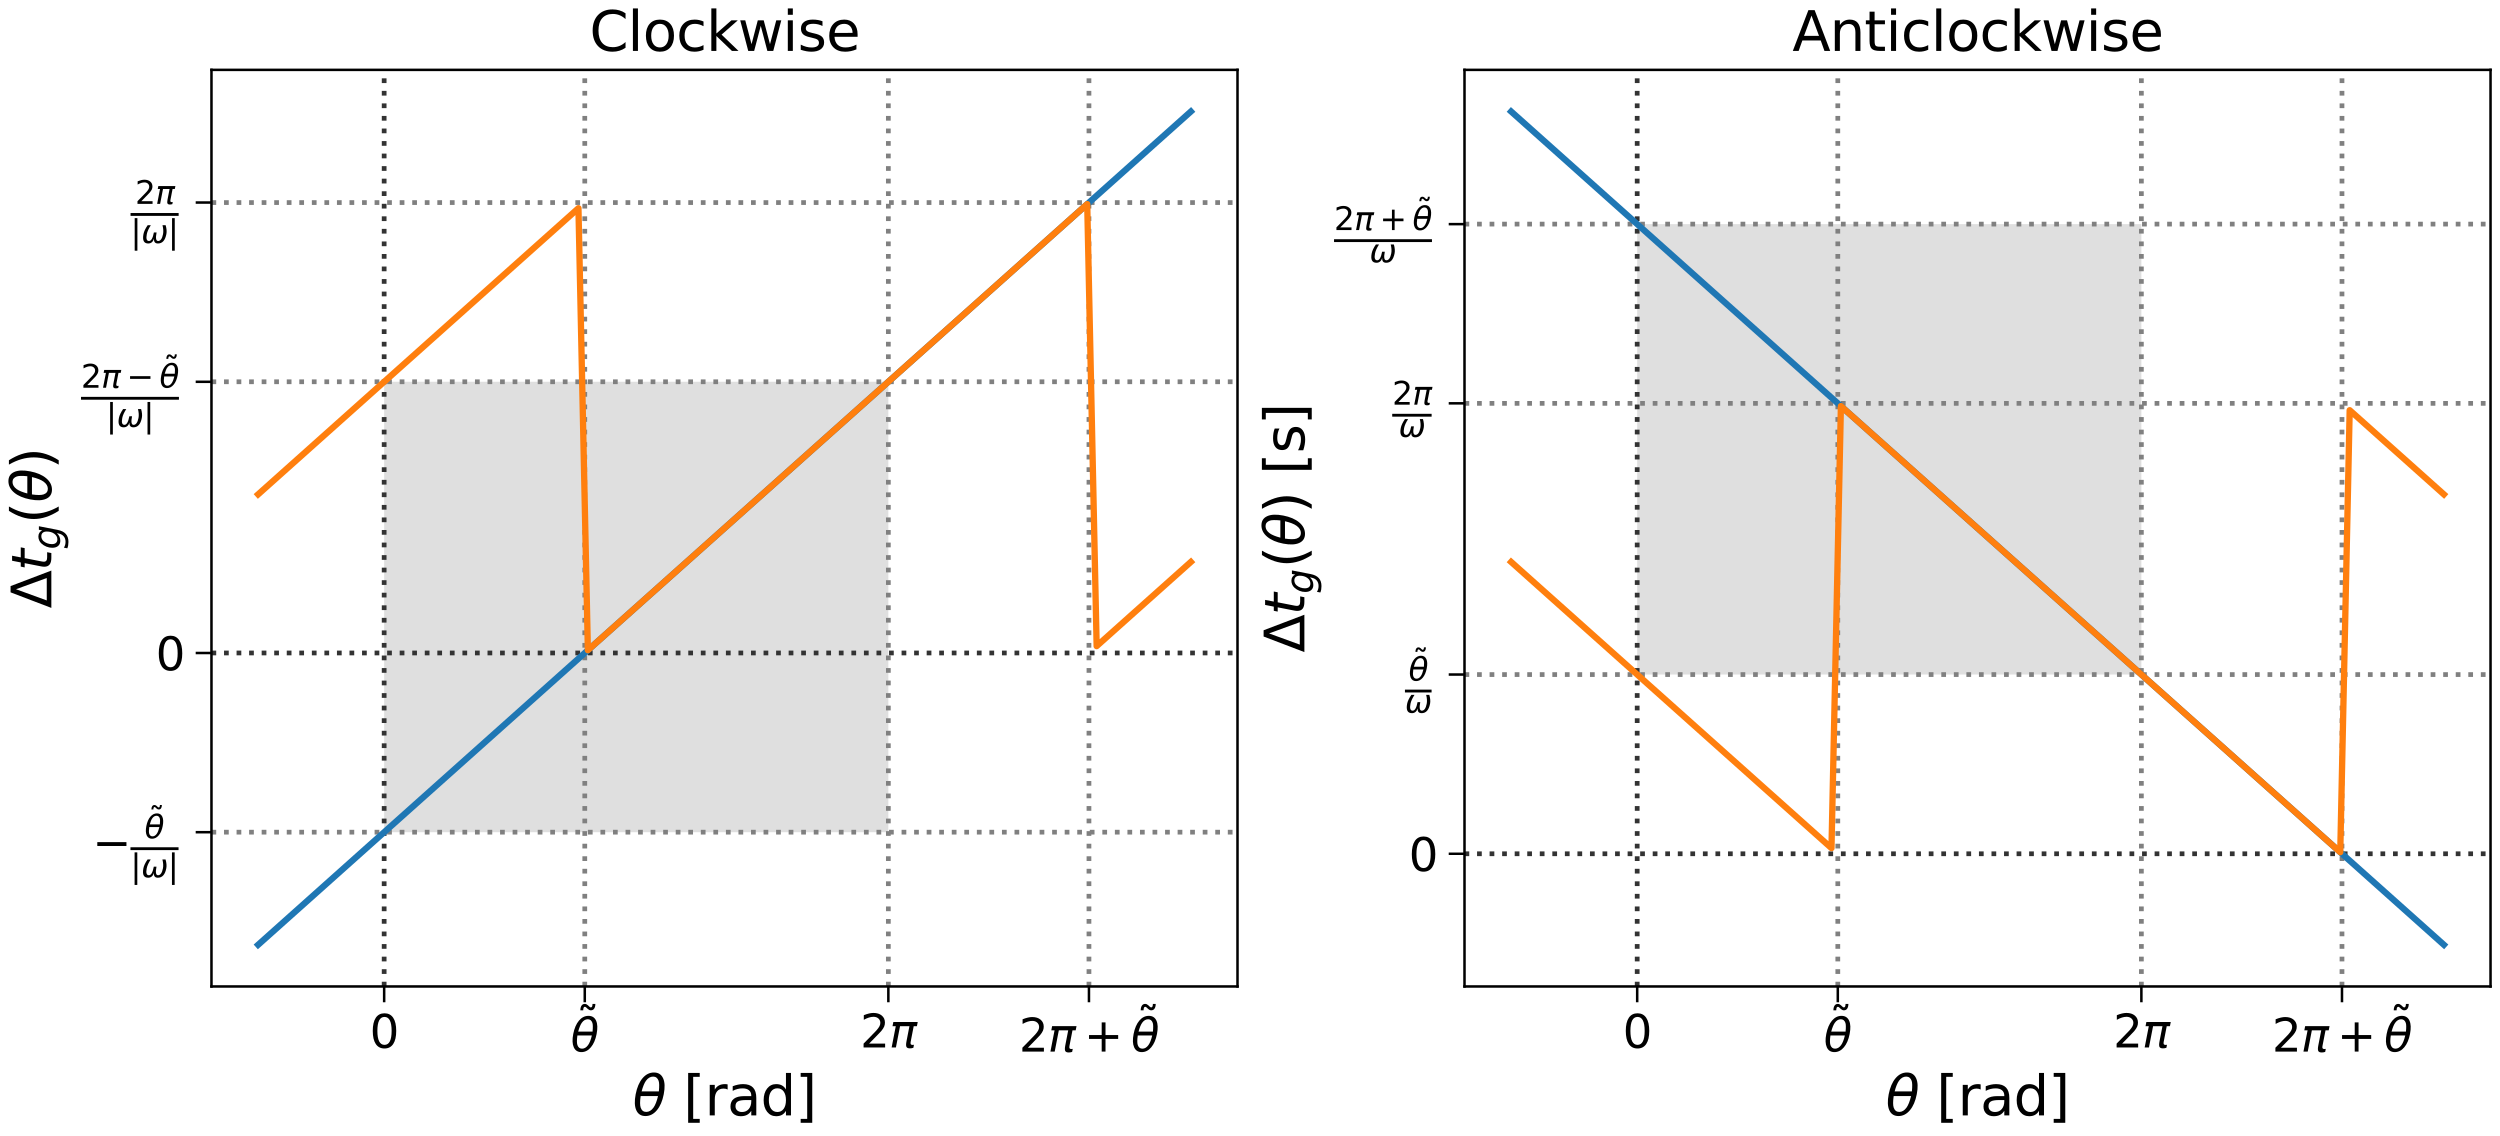 <?xml version="1.0" encoding="utf-8" standalone="no"?>
<!DOCTYPE svg PUBLIC "-//W3C//DTD SVG 1.1//EN"
  "http://www.w3.org/Graphics/SVG/1.1/DTD/svg11.dtd">
<svg xmlns:xlink="http://www.w3.org/1999/xlink" width="792pt" height="360pt" viewBox="0 0 792 360" xmlns="http://www.w3.org/2000/svg" version="1.1">
 <defs>
  <style type="text/css">*{stroke-linejoin: round; stroke-linecap: butt}</style>
 </defs>
 <g id="figure_1">
  <g id="patch_1">
   <path d="M 0 360 
L 792 360 
L 792 0 
L 0 0 
z
" style="fill: #ffffff"/>
  </g>
  <g id="axes_1">
   <g id="patch_2">
    <path d="M 66.995 312.512 
L 392.04 312.512 
L 392.04 22.13 
L 66.995 22.13 
z
" style="fill: #ffffff"/>
   </g>
   <g id="patch_3">
    <path d="M 121.701 263.639 
L 281.429 263.639 
L 281.429 120.946 
L 121.701 120.946 
z
" clip-path="url(#pe11871b17a)" style="fill: #808080; fill-opacity: 0.251"/>
   </g>
   <g id="matplotlib.axis_1">
    <g id="xtick_1">
     <g id="line2d_1">
      <defs>
       <path id="m101018d5be" d="M 0 0 
L 0 5 
" style="stroke: #000000; stroke-width: 0.8"/>
      </defs>
      <g>
       <use xlink:href="#m101018d5be" x="121.701" y="312.512" style="stroke: #000000; stroke-width: 0.8"/>
      </g>
     </g>
     <g id="text_1">
      <!-- 0 -->
      <g transform="translate(117.12 331.954) scale(0.144 -0.144)">
       <defs>
        <path id="DejaVuSans-30" d="M 2034 4250 
Q 1547 4250 1301 3770 
Q 1056 3291 1056 2328 
Q 1056 1369 1301 889 
Q 1547 409 2034 409 
Q 2525 409 2770 889 
Q 3016 1369 3016 2328 
Q 3016 3291 2770 3770 
Q 2525 4250 2034 4250 
z
M 2034 4750 
Q 2819 4750 3233 4129 
Q 3647 3509 3647 2328 
Q 3647 1150 3233 529 
Q 2819 -91 2034 -91 
Q 1250 -91 836 529 
Q 422 1150 422 2328 
Q 422 3509 836 4129 
Q 1250 4750 2034 4750 
z
" transform="scale(0.016)"/>
       </defs>
       <use xlink:href="#DejaVuSans-30"/>
      </g>
     </g>
    </g>
    <g id="xtick_2">
     <g id="line2d_2">
      <g>
       <use xlink:href="#m101018d5be" x="185.255" y="312.512" style="stroke: #000000; stroke-width: 0.8"/>
      </g>
     </g>
     <g id="text_2">
      <!-- $\tilde{\theta}$ -->
      <g transform="translate(180.791 333.281) scale(0.144 -0.144)">
       <defs>
        <path id="DejaVuSans-303" d="M -1621 4281 
L -1799 4453 
Q -1867 4516 -1919 4545 
Q -1971 4575 -2011 4575 
Q -2130 4575 -2186 4461 
Q -2242 4347 -2249 4091 
L -2639 4091 
Q -2633 4513 -2473 4742 
Q -2314 4972 -2030 4972 
Q -1911 4972 -1811 4928 
Q -1711 4884 -1596 4781 
L -1417 4609 
Q -1349 4547 -1297 4517 
Q -1246 4488 -1205 4488 
Q -1086 4488 -1030 4602 
Q -974 4716 -967 4972 
L -577 4972 
Q -583 4550 -742 4320 
Q -902 4091 -1186 4091 
Q -1305 4091 -1405 4134 
Q -1505 4178 -1621 4281 
z
" transform="scale(0.016)"/>
        <path id="DejaVuSans-Oblique-3b8" d="M 2913 2219 
L 925 2219 
Q 791 1284 928 888 
Q 1100 400 1566 400 
Q 2034 400 2391 891 
Q 2703 1322 2913 2219 
z
M 3009 2750 
Q 3094 3638 2984 3950 
Q 2813 4444 2353 4444 
Q 1875 4444 1525 3956 
Q 1250 3563 1034 2750 
L 3009 2750 
z
M 2444 4913 
Q 3194 4913 3494 4250 
Q 3794 3591 3566 2422 
Q 3341 1256 2781 594 
Q 2225 -72 1475 -72 
Q 722 -72 425 594 
Q 128 1256 353 2422 
Q 581 3591 1134 4250 
Q 1691 4913 2444 4913 
z
" transform="scale(0.016)"/>
       </defs>
       <use xlink:href="#DejaVuSans-303" transform="translate(63.53 26.312)"/>
       <use xlink:href="#DejaVuSans-Oblique-3b8" transform="translate(0 0.969)"/>
      </g>
     </g>
    </g>
    <g id="xtick_3">
     <g id="line2d_3">
      <g>
       <use xlink:href="#m101018d5be" x="281.429" y="312.512" style="stroke: #000000; stroke-width: 0.8"/>
      </g>
     </g>
     <g id="text_3">
      <!-- $2\pi$ -->
      <g transform="translate(272.501 331.954) scale(0.144 -0.144)">
       <defs>
        <path id="DejaVuSans-32" d="M 1228 531 
L 3431 531 
L 3431 0 
L 469 0 
L 469 531 
Q 828 903 1448 1529 
Q 2069 2156 2228 2338 
Q 2531 2678 2651 2914 
Q 2772 3150 2772 3378 
Q 2772 3750 2511 3984 
Q 2250 4219 1831 4219 
Q 1534 4219 1204 4116 
Q 875 4013 500 3803 
L 500 4441 
Q 881 4594 1212 4672 
Q 1544 4750 1819 4750 
Q 2544 4750 2975 4387 
Q 3406 4025 3406 3419 
Q 3406 3131 3298 2873 
Q 3191 2616 2906 2266 
Q 2828 2175 2409 1742 
Q 1991 1309 1228 531 
z
" transform="scale(0.016)"/>
        <path id="DejaVuSans-Oblique-3c0" d="M 584 3500 
L 3938 3500 
L 3825 2925 
L 3384 2925 
L 2966 775 
Q 2922 550 2981 450 
Q 3038 353 3209 353 
Q 3256 353 3325 363 
Q 3397 369 3419 372 
L 3338 -44 
Q 3222 -84 3103 -103 
Q 2981 -122 2866 -122 
Q 2491 -122 2388 81 
Q 2284 288 2391 838 
L 2797 2925 
L 1506 2925 
L 938 0 
L 350 0 
L 919 2925 
L 472 2925 
L 584 3500 
z
" transform="scale(0.016)"/>
       </defs>
       <use xlink:href="#DejaVuSans-32" transform="translate(0 0.781)"/>
       <use xlink:href="#DejaVuSans-Oblique-3c0" transform="translate(63.623 0.781)"/>
      </g>
     </g>
    </g>
    <g id="xtick_4">
     <g id="line2d_4">
      <g>
       <use xlink:href="#m101018d5be" x="344.982" y="312.512" style="stroke: #000000; stroke-width: 0.8"/>
      </g>
     </g>
     <g id="text_4">
      <!-- $2\pi + \tilde{\theta}$ -->
      <g transform="translate(322.806 333.281) scale(0.144 -0.144)">
       <defs>
        <path id="DejaVuSans-2b" d="M 2944 4013 
L 2944 2272 
L 4684 2272 
L 4684 1741 
L 2944 1741 
L 2944 0 
L 2419 0 
L 2419 1741 
L 678 1741 
L 678 2272 
L 2419 2272 
L 2419 4013 
L 2944 4013 
z
" transform="scale(0.016)"/>
       </defs>
       <use xlink:href="#DejaVuSans-32" transform="translate(0 0.969)"/>
       <use xlink:href="#DejaVuSans-Oblique-3c0" transform="translate(63.623 0.969)"/>
       <use xlink:href="#DejaVuSans-2b" transform="translate(143.311 0.969)"/>
       <use xlink:href="#DejaVuSans-303" transform="translate(310.112 26.312)"/>
       <use xlink:href="#DejaVuSans-Oblique-3b8" transform="translate(246.582 0.969)"/>
      </g>
     </g>
    </g>
    <g id="text_5">
     <!-- $\theta$ [rad] -->
     <g transform="translate(200.401 353.406) scale(0.173 -0.173)">
      <defs>
       <path id="DejaVuSans-20" transform="scale(0.016)"/>
       <path id="DejaVuSans-5b" d="M 550 4863 
L 1875 4863 
L 1875 4416 
L 1125 4416 
L 1125 -397 
L 1875 -397 
L 1875 -844 
L 550 -844 
L 550 4863 
z
" transform="scale(0.016)"/>
       <path id="DejaVuSans-72" d="M 2631 2963 
Q 2534 3019 2420 3045 
Q 2306 3072 2169 3072 
Q 1681 3072 1420 2755 
Q 1159 2438 1159 1844 
L 1159 0 
L 581 0 
L 581 3500 
L 1159 3500 
L 1159 2956 
Q 1341 3275 1631 3429 
Q 1922 3584 2338 3584 
Q 2397 3584 2469 3576 
Q 2541 3569 2628 3553 
L 2631 2963 
z
" transform="scale(0.016)"/>
       <path id="DejaVuSans-61" d="M 2194 1759 
Q 1497 1759 1228 1600 
Q 959 1441 959 1056 
Q 959 750 1161 570 
Q 1363 391 1709 391 
Q 2188 391 2477 730 
Q 2766 1069 2766 1631 
L 2766 1759 
L 2194 1759 
z
M 3341 1997 
L 3341 0 
L 2766 0 
L 2766 531 
Q 2569 213 2275 61 
Q 1981 -91 1556 -91 
Q 1019 -91 701 211 
Q 384 513 384 1019 
Q 384 1609 779 1909 
Q 1175 2209 1959 2209 
L 2766 2209 
L 2766 2266 
Q 2766 2663 2505 2880 
Q 2244 3097 1772 3097 
Q 1472 3097 1187 3025 
Q 903 2953 641 2809 
L 641 3341 
Q 956 3463 1253 3523 
Q 1550 3584 1831 3584 
Q 2591 3584 2966 3190 
Q 3341 2797 3341 1997 
z
" transform="scale(0.016)"/>
       <path id="DejaVuSans-64" d="M 2906 2969 
L 2906 4863 
L 3481 4863 
L 3481 0 
L 2906 0 
L 2906 525 
Q 2725 213 2448 61 
Q 2172 -91 1784 -91 
Q 1150 -91 751 415 
Q 353 922 353 1747 
Q 353 2572 751 3078 
Q 1150 3584 1784 3584 
Q 2172 3584 2448 3432 
Q 2725 3281 2906 2969 
z
M 947 1747 
Q 947 1113 1208 752 
Q 1469 391 1925 391 
Q 2381 391 2643 752 
Q 2906 1113 2906 1747 
Q 2906 2381 2643 2742 
Q 2381 3103 1925 3103 
Q 1469 3103 1208 2742 
Q 947 2381 947 1747 
z
" transform="scale(0.016)"/>
       <path id="DejaVuSans-5d" d="M 1947 4863 
L 1947 -844 
L 622 -844 
L 622 -397 
L 1369 -397 
L 1369 4416 
L 622 4416 
L 622 4863 
L 1947 4863 
z
" transform="scale(0.016)"/>
      </defs>
      <use xlink:href="#DejaVuSans-Oblique-3b8" transform="translate(0 0.234)"/>
      <use xlink:href="#DejaVuSans-20" transform="translate(61.182 0.234)"/>
      <use xlink:href="#DejaVuSans-5b" transform="translate(92.969 0.234)"/>
      <use xlink:href="#DejaVuSans-72" transform="translate(131.982 0.234)"/>
      <use xlink:href="#DejaVuSans-61" transform="translate(173.096 0.234)"/>
      <use xlink:href="#DejaVuSans-64" transform="translate(234.375 0.234)"/>
      <use xlink:href="#DejaVuSans-5d" transform="translate(297.852 0.234)"/>
     </g>
    </g>
   </g>
   <g id="matplotlib.axis_2">
    <g id="ytick_1">
     <g id="line2d_5">
      <defs>
       <path id="m89adcd9d04" d="M 0 0 
L -5 0 
" style="stroke: #000000; stroke-width: 0.8"/>
      </defs>
      <g>
       <use xlink:href="#m89adcd9d04" x="66.995" y="263.639" style="stroke: #000000; stroke-width: 0.8"/>
      </g>
     </g>
     <g id="text_6">
      <!-- $-\frac{\tilde{\theta}}{|\omega|}$ -->
      <g transform="translate(29.263 272.063) scale(0.144 -0.144)">
       <defs>
        <path id="DejaVuSans-2212" d="M 678 2272 
L 4684 2272 
L 4684 1741 
L 678 1741 
L 678 2272 
z
" transform="scale(0.016)"/>
        <path id="DejaVuSans-7c" d="M 1344 4891 
L 1344 -1509 
L 813 -1509 
L 813 4891 
L 1344 4891 
z
" transform="scale(0.016)"/>
        <path id="DejaVuSans-Oblique-3c9" d="M 1369 -91 
Q 72 -91 434 1766 
Q 575 2500 1256 3500 
L 1875 3500 
Q 1231 2500 1088 1750 
Q 819 397 1519 397 
Q 2166 397 2478 2078 
L 3009 2078 
Q 2669 388 3316 397 
Q 4013 403 4275 1750 
Q 4419 2500 4169 3500 
L 4788 3500 
Q 5075 2500 4934 1766 
Q 4578 -94 3278 -91 
Q 2428 -88 2503 844 
Q 2194 -91 1369 -91 
z
" transform="scale(0.016)"/>
       </defs>
       <use xlink:href="#DejaVuSans-2212" transform="translate(0 0.294)"/>
       <use xlink:href="#DejaVuSans-303" transform="translate(159.402 62.63) scale(0.7)"/>
       <use xlink:href="#DejaVuSans-Oblique-3b8" transform="translate(114.789 44.878) scale(0.7)"/>
       <use xlink:href="#DejaVuSans-7c" transform="translate(83.789 -40.655) scale(0.7)"/>
       <use xlink:href="#DejaVuSans-Oblique-3c9" transform="translate(107.373 -40.655) scale(0.7)"/>
       <use xlink:href="#DejaVuSans-7c" transform="translate(165.991 -40.655) scale(0.7)"/>
       <path d="M 83.789 19.091 
L 83.789 25.341 
L 189.575 25.341 
L 189.575 19.091 
L 83.789 19.091 
z
"/>
      </g>
     </g>
    </g>
    <g id="ytick_2">
     <g id="line2d_6">
      <g>
       <use xlink:href="#m89adcd9d04" x="66.995" y="206.863" style="stroke: #000000; stroke-width: 0.8"/>
      </g>
     </g>
     <g id="text_7">
      <!-- 0 -->
      <g transform="translate(49.333 212.334) scale(0.144 -0.144)">
       <use xlink:href="#DejaVuSans-30"/>
      </g>
     </g>
    </g>
    <g id="ytick_3">
     <g id="line2d_7">
      <g>
       <use xlink:href="#m89adcd9d04" x="66.995" y="120.946" style="stroke: #000000; stroke-width: 0.8"/>
      </g>
     </g>
     <g id="text_8">
      <!-- $\frac{2\pi - \tilde{\theta}}{|\omega|}$ -->
      <g transform="translate(25.663 129.442) scale(0.144 -0.144)">
       <use xlink:href="#DejaVuSans-32" transform="translate(0 45.878) scale(0.7)"/>
       <use xlink:href="#DejaVuSans-Oblique-3c0" transform="translate(44.536 45.878) scale(0.7)"/>
       <use xlink:href="#DejaVuSans-2212" transform="translate(100.317 45.878) scale(0.7)"/>
       <use xlink:href="#DejaVuSans-303" transform="translate(217.22 63.63) scale(0.7)"/>
       <use xlink:href="#DejaVuSans-Oblique-3b8" transform="translate(172.607 45.878) scale(0.7)"/>
       <use xlink:href="#DejaVuSans-7c" transform="translate(55 -40.202) scale(0.7)"/>
       <use xlink:href="#DejaVuSans-Oblique-3c9" transform="translate(78.584 -40.202) scale(0.7)"/>
       <use xlink:href="#DejaVuSans-7c" transform="translate(137.202 -40.202) scale(0.7)"/>
       <path d="M 0 19.544 
L 0 25.794 
L 215.435 25.794 
L 215.435 19.544 
L 0 19.544 
z
"/>
      </g>
     </g>
    </g>
    <g id="ytick_4">
     <g id="line2d_8">
      <g>
       <use xlink:href="#m89adcd9d04" x="66.995" y="64.17" style="stroke: #000000; stroke-width: 0.8"/>
      </g>
     </g>
     <g id="text_9">
      <!-- $\frac{2\pi}{|\omega|}$ -->
      <g transform="translate(41.359 71.226) scale(0.144 -0.144)">
       <use xlink:href="#DejaVuSans-32" transform="translate(10 46.047) scale(0.7)"/>
       <use xlink:href="#DejaVuSans-Oblique-3c0" transform="translate(54.536 46.047) scale(0.7)"/>
       <use xlink:href="#DejaVuSans-7c" transform="translate(0 -40.033) scale(0.7)"/>
       <use xlink:href="#DejaVuSans-Oblique-3c9" transform="translate(23.584 -40.033) scale(0.7)"/>
       <use xlink:href="#DejaVuSans-7c" transform="translate(82.202 -40.033) scale(0.7)"/>
       <path d="M 0 19.712 
L 0 25.962 
L 105.786 25.962 
L 105.786 19.712 
L 0 19.712 
z
"/>
      </g>
     </g>
    </g>
    <g id="text_10">
     <!-- $\Delta t_g(\theta)$ -->
     <g transform="translate(16.306 192.723) rotate(-90) scale(0.173 -0.173)">
      <defs>
       <path id="DejaVuSans-394" d="M 2188 4044 
L 906 525 
L 3472 525 
L 2188 4044 
z
M 50 0 
L 1831 4666 
L 2547 4666 
L 4325 0 
L 50 0 
z
" transform="scale(0.016)"/>
       <path id="DejaVuSans-Oblique-74" d="M 2706 3500 
L 2619 3053 
L 1472 3053 
L 1100 1153 
Q 1081 1047 1072 975 
Q 1063 903 1063 863 
Q 1063 663 1183 572 
Q 1303 481 1569 481 
L 2150 481 
L 2053 0 
L 1503 0 
Q 991 0 739 200 
Q 488 400 488 806 
Q 488 878 497 964 
Q 506 1050 525 1153 
L 897 3053 
L 409 3053 
L 500 3500 
L 978 3500 
L 1172 4494 
L 1747 4494 
L 1556 3500 
L 2706 3500 
z
" transform="scale(0.016)"/>
       <path id="DejaVuSans-Oblique-67" d="M 3816 3500 
L 3219 434 
Q 3047 -456 2561 -893 
Q 2075 -1331 1253 -1331 
Q 950 -1331 690 -1286 
Q 431 -1241 206 -1147 
L 313 -588 
Q 525 -725 762 -790 
Q 1000 -856 1269 -856 
Q 1816 -856 2167 -557 
Q 2519 -259 2631 300 
L 2681 563 
Q 2441 288 2122 144 
Q 1803 0 1434 0 
Q 903 0 598 351 
Q 294 703 294 1319 
Q 294 1803 478 2267 
Q 663 2731 997 3091 
Q 1219 3328 1514 3456 
Q 1809 3584 2131 3584 
Q 2484 3584 2746 3420 
Q 3009 3256 3138 2956 
L 3238 3500 
L 3816 3500 
z
M 2950 2216 
Q 2950 2641 2750 2872 
Q 2550 3103 2181 3103 
Q 1953 3103 1747 3012 
Q 1541 2922 1394 2759 
Q 1156 2491 1023 2127 
Q 891 1763 891 1375 
Q 891 944 1092 712 
Q 1294 481 1672 481 
Q 2219 481 2584 976 
Q 2950 1472 2950 2216 
z
" transform="scale(0.016)"/>
       <path id="DejaVuSans-28" d="M 1984 4856 
Q 1566 4138 1362 3434 
Q 1159 2731 1159 2009 
Q 1159 1288 1364 580 
Q 1569 -128 1984 -844 
L 1484 -844 
Q 1016 -109 783 600 
Q 550 1309 550 2009 
Q 550 2706 781 3412 
Q 1013 4119 1484 4856 
L 1984 4856 
z
" transform="scale(0.016)"/>
       <path id="DejaVuSans-29" d="M 513 4856 
L 1013 4856 
Q 1481 4119 1714 3412 
Q 1947 2706 1947 2009 
Q 1947 1309 1714 600 
Q 1481 -109 1013 -844 
L 513 -844 
Q 928 -128 1133 580 
Q 1338 1288 1338 2009 
Q 1338 2731 1133 3434 
Q 928 4138 513 4856 
z
" transform="scale(0.016)"/>
      </defs>
      <use xlink:href="#DejaVuSans-394" transform="translate(0 0.234)"/>
      <use xlink:href="#DejaVuSans-Oblique-74" transform="translate(68.408 0.234)"/>
      <use xlink:href="#DejaVuSans-Oblique-67" transform="translate(107.617 -16.172) scale(0.7)"/>
      <use xlink:href="#DejaVuSans-28" transform="translate(154.785 0.234)"/>
      <use xlink:href="#DejaVuSans-Oblique-3b8" transform="translate(193.799 0.234)"/>
      <use xlink:href="#DejaVuSans-29" transform="translate(254.98 0.234)"/>
     </g>
    </g>
   </g>
   <g id="line2d_9">
    <path d="M 121.701 312.512 
L 121.701 22.13 
" clip-path="url(#pe11871b17a)" style="fill: none; stroke-dasharray: 1.5,2.475; stroke-dashoffset: 0; stroke: #333333; stroke-width: 1.5"/>
   </g>
   <g id="line2d_10">
    <path d="M 185.255 312.512 
L 185.255 22.13 
" clip-path="url(#pe11871b17a)" style="fill: none; stroke-dasharray: 1.5,2.475; stroke-dashoffset: 0; stroke: #808080; stroke-width: 1.5"/>
   </g>
   <g id="line2d_11">
    <path d="M 281.429 312.512 
L 281.429 22.13 
" clip-path="url(#pe11871b17a)" style="fill: none; stroke-dasharray: 1.5,2.475; stroke-dashoffset: 0; stroke: #808080; stroke-width: 1.5"/>
   </g>
   <g id="line2d_12">
    <path d="M 344.982 312.512 
L 344.982 22.13 
" clip-path="url(#pe11871b17a)" style="fill: none; stroke-dasharray: 1.5,2.475; stroke-dashoffset: 0; stroke: #808080; stroke-width: 1.5"/>
   </g>
   <g id="line2d_13">
    <path d="M 66.995 263.639 
L 392.04 263.639 
" clip-path="url(#pe11871b17a)" style="fill: none; stroke-dasharray: 1.5,2.475; stroke-dashoffset: 0; stroke: #808080; stroke-width: 1.5"/>
   </g>
   <g id="line2d_14">
    <path d="M 66.995 206.863 
L 392.04 206.863 
" clip-path="url(#pe11871b17a)" style="fill: none; stroke-dasharray: 1.5,2.475; stroke-dashoffset: 0; stroke: #333333; stroke-width: 1.5"/>
   </g>
   <g id="line2d_15">
    <path d="M 66.995 120.946 
L 392.04 120.946 
" clip-path="url(#pe11871b17a)" style="fill: none; stroke-dasharray: 1.5,2.475; stroke-dashoffset: 0; stroke: #808080; stroke-width: 1.5"/>
   </g>
   <g id="line2d_16">
    <path d="M 66.995 64.17 
L 392.04 64.17 
" clip-path="url(#pe11871b17a)" style="fill: none; stroke-dasharray: 1.5,2.475; stroke-dashoffset: 0; stroke: #808080; stroke-width: 1.5"/>
   </g>
   <g id="line2d_17">
    <path d="M 81.769 299.313 
L 377.265 35.33 
" clip-path="url(#pe11871b17a)" style="fill: none; stroke: #1f77b4; stroke-width: 2; stroke-linecap: square"/>
   </g>
   <g id="line2d_18">
    <path d="M 81.769 156.619 
L 84.754 153.953 
L 87.739 151.286 
L 90.724 148.62 
L 93.709 145.953 
L 96.693 143.287 
L 99.678 140.62 
L 102.663 137.954 
L 105.648 135.287 
L 108.633 132.621 
L 111.617 129.954 
L 114.602 127.288 
L 117.587 124.621 
L 120.572 121.955 
L 123.557 119.288 
L 126.542 116.622 
L 129.526 113.955 
L 132.511 111.289 
L 135.496 108.622 
L 138.481 105.956 
L 141.466 103.289 
L 144.45 100.623 
L 147.435 97.956 
L 150.42 95.29 
L 153.405 92.623 
L 156.39 89.957 
L 159.374 87.29 
L 162.359 84.624 
L 165.344 81.957 
L 168.329 79.291 
L 171.314 76.624 
L 174.298 73.958 
L 177.283 71.291 
L 180.268 68.625 
L 183.253 65.958 
L 186.238 205.985 
L 189.222 203.319 
L 192.207 200.652 
L 195.192 197.986 
L 198.177 195.319 
L 201.162 192.653 
L 204.146 189.986 
L 207.131 187.32 
L 210.116 184.653 
L 213.101 181.987 
L 216.086 179.32 
L 219.07 176.654 
L 222.055 173.987 
L 225.04 171.321 
L 228.025 168.654 
L 231.01 165.988 
L 233.995 163.321 
L 236.979 160.655 
L 239.964 157.988 
L 242.949 155.322 
L 245.934 152.655 
L 248.919 149.989 
L 251.903 147.322 
L 254.888 144.656 
L 257.873 141.989 
L 260.858 139.323 
L 263.843 136.656 
L 266.827 133.99 
L 269.812 131.323 
L 272.797 128.657 
L 275.782 125.99 
L 278.767 123.324 
L 281.751 120.657 
L 284.736 117.991 
L 287.721 115.324 
L 290.706 112.658 
L 293.691 109.991 
L 296.675 107.325 
L 299.66 104.658 
L 302.645 101.992 
L 305.63 99.325 
L 308.615 96.659 
L 311.599 93.992 
L 314.584 91.326 
L 317.569 88.659 
L 320.554 85.993 
L 323.539 83.326 
L 326.524 80.66 
L 329.508 77.993 
L 332.493 75.327 
L 335.478 72.66 
L 338.463 69.994 
L 341.448 67.327 
L 344.432 64.661 
L 347.417 204.688 
L 350.402 202.022 
L 353.387 199.355 
L 356.372 196.689 
L 359.356 194.022 
L 362.341 191.356 
L 365.326 188.689 
L 368.311 186.023 
L 371.296 183.356 
L 374.28 180.69 
L 377.265 178.023 
" clip-path="url(#pe11871b17a)" style="fill: none; stroke: #ff7f0e; stroke-width: 2; stroke-linecap: square"/>
   </g>
   <g id="patch_4">
    <path d="M 66.995 312.512 
L 66.995 22.13 
" style="fill: none; stroke: #000000; stroke-width: 0.8; stroke-linejoin: miter; stroke-linecap: square"/>
   </g>
   <g id="patch_5">
    <path d="M 392.04 312.512 
L 392.04 22.13 
" style="fill: none; stroke: #000000; stroke-width: 0.8; stroke-linejoin: miter; stroke-linecap: square"/>
   </g>
   <g id="patch_6">
    <path d="M 66.995 312.512 
L 392.04 312.512 
" style="fill: none; stroke: #000000; stroke-width: 0.8; stroke-linejoin: miter; stroke-linecap: square"/>
   </g>
   <g id="patch_7">
    <path d="M 66.995 22.13 
L 392.04 22.13 
" style="fill: none; stroke: #000000; stroke-width: 0.8; stroke-linejoin: miter; stroke-linecap: square"/>
   </g>
   <g id="text_11">
    <!-- Clockwise -->
    <g transform="translate(186.76 16.13) scale(0.173 -0.173)">
     <defs>
      <path id="DejaVuSans-43" d="M 4122 4306 
L 4122 3641 
Q 3803 3938 3442 4084 
Q 3081 4231 2675 4231 
Q 1875 4231 1450 3742 
Q 1025 3253 1025 2328 
Q 1025 1406 1450 917 
Q 1875 428 2675 428 
Q 3081 428 3442 575 
Q 3803 722 4122 1019 
L 4122 359 
Q 3791 134 3420 21 
Q 3050 -91 2638 -91 
Q 1578 -91 968 557 
Q 359 1206 359 2328 
Q 359 3453 968 4101 
Q 1578 4750 2638 4750 
Q 3056 4750 3426 4639 
Q 3797 4528 4122 4306 
z
" transform="scale(0.016)"/>
      <path id="DejaVuSans-6c" d="M 603 4863 
L 1178 4863 
L 1178 0 
L 603 0 
L 603 4863 
z
" transform="scale(0.016)"/>
      <path id="DejaVuSans-6f" d="M 1959 3097 
Q 1497 3097 1228 2736 
Q 959 2375 959 1747 
Q 959 1119 1226 758 
Q 1494 397 1959 397 
Q 2419 397 2687 759 
Q 2956 1122 2956 1747 
Q 2956 2369 2687 2733 
Q 2419 3097 1959 3097 
z
M 1959 3584 
Q 2709 3584 3137 3096 
Q 3566 2609 3566 1747 
Q 3566 888 3137 398 
Q 2709 -91 1959 -91 
Q 1206 -91 779 398 
Q 353 888 353 1747 
Q 353 2609 779 3096 
Q 1206 3584 1959 3584 
z
" transform="scale(0.016)"/>
      <path id="DejaVuSans-63" d="M 3122 3366 
L 3122 2828 
Q 2878 2963 2633 3030 
Q 2388 3097 2138 3097 
Q 1578 3097 1268 2742 
Q 959 2388 959 1747 
Q 959 1106 1268 751 
Q 1578 397 2138 397 
Q 2388 397 2633 464 
Q 2878 531 3122 666 
L 3122 134 
Q 2881 22 2623 -34 
Q 2366 -91 2075 -91 
Q 1284 -91 818 406 
Q 353 903 353 1747 
Q 353 2603 823 3093 
Q 1294 3584 2113 3584 
Q 2378 3584 2631 3529 
Q 2884 3475 3122 3366 
z
" transform="scale(0.016)"/>
      <path id="DejaVuSans-6b" d="M 581 4863 
L 1159 4863 
L 1159 1991 
L 2875 3500 
L 3609 3500 
L 1753 1863 
L 3688 0 
L 2938 0 
L 1159 1709 
L 1159 0 
L 581 0 
L 581 4863 
z
" transform="scale(0.016)"/>
      <path id="DejaVuSans-77" d="M 269 3500 
L 844 3500 
L 1563 769 
L 2278 3500 
L 2956 3500 
L 3675 769 
L 4391 3500 
L 4966 3500 
L 4050 0 
L 3372 0 
L 2619 2869 
L 1863 0 
L 1184 0 
L 269 3500 
z
" transform="scale(0.016)"/>
      <path id="DejaVuSans-69" d="M 603 3500 
L 1178 3500 
L 1178 0 
L 603 0 
L 603 3500 
z
M 603 4863 
L 1178 4863 
L 1178 4134 
L 603 4134 
L 603 4863 
z
" transform="scale(0.016)"/>
      <path id="DejaVuSans-73" d="M 2834 3397 
L 2834 2853 
Q 2591 2978 2328 3040 
Q 2066 3103 1784 3103 
Q 1356 3103 1142 2972 
Q 928 2841 928 2578 
Q 928 2378 1081 2264 
Q 1234 2150 1697 2047 
L 1894 2003 
Q 2506 1872 2764 1633 
Q 3022 1394 3022 966 
Q 3022 478 2636 193 
Q 2250 -91 1575 -91 
Q 1294 -91 989 -36 
Q 684 19 347 128 
L 347 722 
Q 666 556 975 473 
Q 1284 391 1588 391 
Q 1994 391 2212 530 
Q 2431 669 2431 922 
Q 2431 1156 2273 1281 
Q 2116 1406 1581 1522 
L 1381 1569 
Q 847 1681 609 1914 
Q 372 2147 372 2553 
Q 372 3047 722 3315 
Q 1072 3584 1716 3584 
Q 2034 3584 2315 3537 
Q 2597 3491 2834 3397 
z
" transform="scale(0.016)"/>
      <path id="DejaVuSans-65" d="M 3597 1894 
L 3597 1613 
L 953 1613 
Q 991 1019 1311 708 
Q 1631 397 2203 397 
Q 2534 397 2845 478 
Q 3156 559 3463 722 
L 3463 178 
Q 3153 47 2828 -22 
Q 2503 -91 2169 -91 
Q 1331 -91 842 396 
Q 353 884 353 1716 
Q 353 2575 817 3079 
Q 1281 3584 2069 3584 
Q 2775 3584 3186 3129 
Q 3597 2675 3597 1894 
z
M 3022 2063 
Q 3016 2534 2758 2815 
Q 2500 3097 2075 3097 
Q 1594 3097 1305 2825 
Q 1016 2553 972 2059 
L 3022 2063 
z
" transform="scale(0.016)"/>
     </defs>
     <use xlink:href="#DejaVuSans-43"/>
     <use xlink:href="#DejaVuSans-6c" x="69.824"/>
     <use xlink:href="#DejaVuSans-6f" x="97.607"/>
     <use xlink:href="#DejaVuSans-63" x="158.789"/>
     <use xlink:href="#DejaVuSans-6b" x="213.77"/>
     <use xlink:href="#DejaVuSans-77" x="271.68"/>
     <use xlink:href="#DejaVuSans-69" x="353.467"/>
     <use xlink:href="#DejaVuSans-73" x="381.25"/>
     <use xlink:href="#DejaVuSans-65" x="433.35"/>
    </g>
   </g>
  </g>
  <g id="axes_2">
   <g id="patch_8">
    <path d="M 463.954 312.512 
L 789 312.512 
L 789 22.13 
L 463.954 22.13 
z
" style="fill: #ffffff"/>
   </g>
   <g id="patch_9">
    <path d="M 518.661 213.697 
L 678.389 213.697 
L 678.389 71.003 
L 518.661 71.003 
z
" clip-path="url(#pdc735ccba7)" style="fill: #808080; fill-opacity: 0.251"/>
   </g>
   <g id="matplotlib.axis_3">
    <g id="xtick_5">
     <g id="line2d_19">
      <g>
       <use xlink:href="#m101018d5be" x="518.661" y="312.512" style="stroke: #000000; stroke-width: 0.8"/>
      </g>
     </g>
     <g id="text_12">
      <!-- 0 -->
      <g transform="translate(514.08 331.954) scale(0.144 -0.144)">
       <use xlink:href="#DejaVuSans-30"/>
      </g>
     </g>
    </g>
    <g id="xtick_6">
     <g id="line2d_20">
      <g>
       <use xlink:href="#m101018d5be" x="582.215" y="312.512" style="stroke: #000000; stroke-width: 0.8"/>
      </g>
     </g>
     <g id="text_13">
      <!-- $\tilde{\theta}$ -->
      <g transform="translate(577.751 333.281) scale(0.144 -0.144)">
       <use xlink:href="#DejaVuSans-303" transform="translate(63.53 26.312)"/>
       <use xlink:href="#DejaVuSans-Oblique-3b8" transform="translate(0 0.969)"/>
      </g>
     </g>
    </g>
    <g id="xtick_7">
     <g id="line2d_21">
      <g>
       <use xlink:href="#m101018d5be" x="678.389" y="312.512" style="stroke: #000000; stroke-width: 0.8"/>
      </g>
     </g>
     <g id="text_14">
      <!-- $2\pi$ -->
      <g transform="translate(669.461 331.954) scale(0.144 -0.144)">
       <use xlink:href="#DejaVuSans-32" transform="translate(0 0.781)"/>
       <use xlink:href="#DejaVuSans-Oblique-3c0" transform="translate(63.623 0.781)"/>
      </g>
     </g>
    </g>
    <g id="xtick_8">
     <g id="line2d_22">
      <g>
       <use xlink:href="#m101018d5be" x="741.942" y="312.512" style="stroke: #000000; stroke-width: 0.8"/>
      </g>
     </g>
     <g id="text_15">
      <!-- $2\pi+\tilde{\theta}$ -->
      <g transform="translate(719.766 333.281) scale(0.144 -0.144)">
       <use xlink:href="#DejaVuSans-32" transform="translate(0 0.969)"/>
       <use xlink:href="#DejaVuSans-Oblique-3c0" transform="translate(63.623 0.969)"/>
       <use xlink:href="#DejaVuSans-2b" transform="translate(143.311 0.969)"/>
       <use xlink:href="#DejaVuSans-303" transform="translate(310.112 26.312)"/>
       <use xlink:href="#DejaVuSans-Oblique-3b8" transform="translate(246.582 0.969)"/>
      </g>
     </g>
    </g>
    <g id="text_16">
     <!-- $\theta$ [rad] -->
     <g transform="translate(597.36 353.406) scale(0.173 -0.173)">
      <use xlink:href="#DejaVuSans-Oblique-3b8" transform="translate(0 0.234)"/>
      <use xlink:href="#DejaVuSans-20" transform="translate(61.182 0.234)"/>
      <use xlink:href="#DejaVuSans-5b" transform="translate(92.969 0.234)"/>
      <use xlink:href="#DejaVuSans-72" transform="translate(131.982 0.234)"/>
      <use xlink:href="#DejaVuSans-61" transform="translate(173.096 0.234)"/>
      <use xlink:href="#DejaVuSans-64" transform="translate(234.375 0.234)"/>
      <use xlink:href="#DejaVuSans-5d" transform="translate(297.852 0.234)"/>
     </g>
    </g>
   </g>
   <g id="matplotlib.axis_4">
    <g id="ytick_5">
     <g id="line2d_23">
      <g>
       <use xlink:href="#m89adcd9d04" x="463.954" y="270.473" style="stroke: #000000; stroke-width: 0.8"/>
      </g>
     </g>
     <g id="text_17">
      <!-- 0 -->
      <g transform="translate(446.292 275.943) scale(0.144 -0.144)">
       <use xlink:href="#DejaVuSans-30"/>
      </g>
     </g>
    </g>
    <g id="ytick_6">
     <g id="line2d_24">
      <g>
       <use xlink:href="#m89adcd9d04" x="463.954" y="213.697" style="stroke: #000000; stroke-width: 0.8"/>
      </g>
     </g>
     <g id="text_18">
      <!-- $\frac{\tilde{\theta}}{\omega}$ -->
      <g transform="translate(445.086 222.121) scale(0.144 -0.144)">
       <use xlink:href="#DejaVuSans-303" transform="translate(52.613 62.63) scale(0.7)"/>
       <use xlink:href="#DejaVuSans-Oblique-3b8" transform="translate(8 44.878) scale(0.7)"/>
       <use xlink:href="#DejaVuSans-Oblique-3c9" transform="translate(0 -25.441) scale(0.7)"/>
       <path d="M 0 19.091 
L 0 25.341 
L 58.618 25.341 
L 58.618 19.091 
L 0 19.091 
z
"/>
      </g>
     </g>
    </g>
    <g id="ytick_7">
     <g id="line2d_25">
      <g>
       <use xlink:href="#m89adcd9d04" x="463.954" y="127.779" style="stroke: #000000; stroke-width: 0.8"/>
      </g>
     </g>
     <g id="text_19">
      <!-- $\frac{2\pi}{\omega}$ -->
      <g transform="translate(441.054 134.835) scale(0.144 -0.144)">
       <use xlink:href="#DejaVuSans-32" transform="translate(0 46.047) scale(0.7)"/>
       <use xlink:href="#DejaVuSans-Oblique-3c0" transform="translate(44.536 46.047) scale(0.7)"/>
       <use xlink:href="#DejaVuSans-Oblique-3c9" transform="translate(14 -24.819) scale(0.7)"/>
       <path d="M 0 19.712 
L 0 25.962 
L 86.68 25.962 
L 86.68 19.712 
L 0 19.712 
z
"/>
      </g>
     </g>
    </g>
    <g id="ytick_8">
     <g id="line2d_26">
      <g>
       <use xlink:href="#m89adcd9d04" x="463.954" y="71.003" style="stroke: #000000; stroke-width: 0.8"/>
      </g>
     </g>
     <g id="text_20">
      <!-- $\frac{2\pi+\tilde{\theta}}{\omega}$ -->
      <g transform="translate(422.622 79.499) scale(0.144 -0.144)">
       <use xlink:href="#DejaVuSans-32" transform="translate(0 45.878) scale(0.7)"/>
       <use xlink:href="#DejaVuSans-Oblique-3c0" transform="translate(44.536 45.878) scale(0.7)"/>
       <use xlink:href="#DejaVuSans-2b" transform="translate(100.317 45.878) scale(0.7)"/>
       <use xlink:href="#DejaVuSans-303" transform="translate(217.22 63.63) scale(0.7)"/>
       <use xlink:href="#DejaVuSans-Oblique-3b8" transform="translate(172.607 45.878) scale(0.7)"/>
       <use xlink:href="#DejaVuSans-Oblique-3c9" transform="translate(78 -24.988) scale(0.7)"/>
       <path d="M 0 19.544 
L 0 25.794 
L 215.435 25.794 
L 215.435 19.544 
L 0 19.544 
z
"/>
      </g>
     </g>
    </g>
    <g id="text_21">
     <!-- $\Delta t_g(\theta)$ [s] -->
     <g transform="translate(413.266 206.72) rotate(-90) scale(0.173 -0.173)">
      <use xlink:href="#DejaVuSans-394" transform="translate(0 0.234)"/>
      <use xlink:href="#DejaVuSans-Oblique-74" transform="translate(68.408 0.234)"/>
      <use xlink:href="#DejaVuSans-Oblique-67" transform="translate(107.617 -16.172) scale(0.7)"/>
      <use xlink:href="#DejaVuSans-28" transform="translate(154.785 0.234)"/>
      <use xlink:href="#DejaVuSans-Oblique-3b8" transform="translate(193.799 0.234)"/>
      <use xlink:href="#DejaVuSans-29" transform="translate(254.98 0.234)"/>
      <use xlink:href="#DejaVuSans-20" transform="translate(293.994 0.234)"/>
      <use xlink:href="#DejaVuSans-5b" transform="translate(325.781 0.234)"/>
      <use xlink:href="#DejaVuSans-73" transform="translate(364.795 0.234)"/>
      <use xlink:href="#DejaVuSans-5d" transform="translate(416.895 0.234)"/>
     </g>
    </g>
   </g>
   <g id="line2d_27">
    <path d="M 518.661 312.512 
L 518.661 22.13 
" clip-path="url(#pdc735ccba7)" style="fill: none; stroke-dasharray: 1.5,2.475; stroke-dashoffset: 0; stroke: #333333; stroke-width: 1.5"/>
   </g>
   <g id="line2d_28">
    <path d="M 582.215 312.512 
L 582.215 22.13 
" clip-path="url(#pdc735ccba7)" style="fill: none; stroke-dasharray: 1.5,2.475; stroke-dashoffset: 0; stroke: #808080; stroke-width: 1.5"/>
   </g>
   <g id="line2d_29">
    <path d="M 678.389 312.512 
L 678.389 22.13 
" clip-path="url(#pdc735ccba7)" style="fill: none; stroke-dasharray: 1.5,2.475; stroke-dashoffset: 0; stroke: #808080; stroke-width: 1.5"/>
   </g>
   <g id="line2d_30">
    <path d="M 741.942 312.512 
L 741.942 22.13 
" clip-path="url(#pdc735ccba7)" style="fill: none; stroke-dasharray: 1.5,2.475; stroke-dashoffset: 0; stroke: #808080; stroke-width: 1.5"/>
   </g>
   <g id="line2d_31">
    <path d="M 463.954 270.473 
L 789 270.473 
" clip-path="url(#pdc735ccba7)" style="fill: none; stroke-dasharray: 1.5,2.475; stroke-dashoffset: 0; stroke: #333333; stroke-width: 1.5"/>
   </g>
   <g id="line2d_32">
    <path d="M 463.954 213.697 
L 789 213.697 
" clip-path="url(#pdc735ccba7)" style="fill: none; stroke-dasharray: 1.5,2.475; stroke-dashoffset: 0; stroke: #808080; stroke-width: 1.5"/>
   </g>
   <g id="line2d_33">
    <path d="M 463.954 127.779 
L 789 127.779 
" clip-path="url(#pdc735ccba7)" style="fill: none; stroke-dasharray: 1.5,2.475; stroke-dashoffset: 0; stroke: #808080; stroke-width: 1.5"/>
   </g>
   <g id="line2d_34">
    <path d="M 463.954 71.003 
L 789 71.003 
" clip-path="url(#pdc735ccba7)" style="fill: none; stroke-dasharray: 1.5,2.475; stroke-dashoffset: 0; stroke: #808080; stroke-width: 1.5"/>
   </g>
   <g id="line2d_35">
    <path d="M 478.729 35.33 
L 774.225 299.313 
" clip-path="url(#pdc735ccba7)" style="fill: none; stroke: #1f77b4; stroke-width: 2; stroke-linecap: square"/>
   </g>
   <g id="line2d_36">
    <path d="M 478.729 178.023 
L 481.714 180.69 
L 484.699 183.356 
L 487.684 186.023 
L 490.668 188.689 
L 493.653 191.356 
L 496.638 194.022 
L 499.623 196.689 
L 502.608 199.355 
L 505.592 202.022 
L 508.577 204.688 
L 511.562 207.355 
L 514.547 210.021 
L 517.532 212.688 
L 520.516 215.354 
L 523.501 218.021 
L 526.486 220.687 
L 529.471 223.354 
L 532.456 226.02 
L 535.441 228.687 
L 538.425 231.353 
L 541.41 234.02 
L 544.395 236.686 
L 547.38 239.353 
L 550.365 242.019 
L 553.349 244.686 
L 556.334 247.352 
L 559.319 250.019 
L 562.304 252.685 
L 565.289 255.352 
L 568.273 258.018 
L 571.258 260.685 
L 574.243 263.351 
L 577.228 266.018 
L 580.213 268.684 
L 583.197 128.657 
L 586.182 131.323 
L 589.167 133.99 
L 592.152 136.656 
L 595.137 139.323 
L 598.121 141.989 
L 601.106 144.656 
L 604.091 147.322 
L 607.076 149.989 
L 610.061 152.655 
L 613.045 155.322 
L 616.03 157.988 
L 619.015 160.655 
L 622 163.321 
L 624.985 165.988 
L 627.969 168.654 
L 630.954 171.321 
L 633.939 173.987 
L 636.924 176.654 
L 639.909 179.32 
L 642.894 181.987 
L 645.878 184.653 
L 648.863 187.32 
L 651.848 189.986 
L 654.833 192.653 
L 657.818 195.319 
L 660.802 197.986 
L 663.787 200.652 
L 666.772 203.319 
L 669.757 205.985 
L 672.742 208.652 
L 675.726 211.318 
L 678.711 213.985 
L 681.696 216.651 
L 684.681 219.318 
L 687.666 221.984 
L 690.65 224.651 
L 693.635 227.317 
L 696.62 229.984 
L 699.605 232.65 
L 702.59 235.317 
L 705.574 237.983 
L 708.559 240.65 
L 711.544 243.316 
L 714.529 245.983 
L 717.514 248.649 
L 720.498 251.316 
L 723.483 253.982 
L 726.468 256.649 
L 729.453 259.315 
L 732.438 261.982 
L 735.422 264.648 
L 738.407 267.315 
L 741.392 269.981 
L 744.377 129.954 
L 747.362 132.621 
L 750.347 135.287 
L 753.331 137.954 
L 756.316 140.62 
L 759.301 143.287 
L 762.286 145.953 
L 765.271 148.62 
L 768.255 151.286 
L 771.24 153.953 
L 774.225 156.619 
" clip-path="url(#pdc735ccba7)" style="fill: none; stroke: #ff7f0e; stroke-width: 2; stroke-linecap: square"/>
   </g>
   <g id="patch_10">
    <path d="M 463.954 312.512 
L 463.954 22.13 
" style="fill: none; stroke: #000000; stroke-width: 0.8; stroke-linejoin: miter; stroke-linecap: square"/>
   </g>
   <g id="patch_11">
    <path d="M 789 312.512 
L 789 22.13 
" style="fill: none; stroke: #000000; stroke-width: 0.8; stroke-linejoin: miter; stroke-linecap: square"/>
   </g>
   <g id="patch_12">
    <path d="M 463.954 312.512 
L 789 312.512 
" style="fill: none; stroke: #000000; stroke-width: 0.8; stroke-linejoin: miter; stroke-linecap: square"/>
   </g>
   <g id="patch_13">
    <path d="M 463.954 22.13 
L 789 22.13 
" style="fill: none; stroke: #000000; stroke-width: 0.8; stroke-linejoin: miter; stroke-linecap: square"/>
   </g>
   <g id="text_22">
    <!-- Anticlockwise -->
    <g transform="translate(567.829 16.13) scale(0.173 -0.173)">
     <defs>
      <path id="DejaVuSans-41" d="M 2188 4044 
L 1331 1722 
L 3047 1722 
L 2188 4044 
z
M 1831 4666 
L 2547 4666 
L 4325 0 
L 3669 0 
L 3244 1197 
L 1141 1197 
L 716 0 
L 50 0 
L 1831 4666 
z
" transform="scale(0.016)"/>
      <path id="DejaVuSans-6e" d="M 3513 2113 
L 3513 0 
L 2938 0 
L 2938 2094 
Q 2938 2591 2744 2837 
Q 2550 3084 2163 3084 
Q 1697 3084 1428 2787 
Q 1159 2491 1159 1978 
L 1159 0 
L 581 0 
L 581 3500 
L 1159 3500 
L 1159 2956 
Q 1366 3272 1645 3428 
Q 1925 3584 2291 3584 
Q 2894 3584 3203 3211 
Q 3513 2838 3513 2113 
z
" transform="scale(0.016)"/>
      <path id="DejaVuSans-74" d="M 1172 4494 
L 1172 3500 
L 2356 3500 
L 2356 3053 
L 1172 3053 
L 1172 1153 
Q 1172 725 1289 603 
Q 1406 481 1766 481 
L 2356 481 
L 2356 0 
L 1766 0 
Q 1100 0 847 248 
Q 594 497 594 1153 
L 594 3053 
L 172 3053 
L 172 3500 
L 594 3500 
L 594 4494 
L 1172 4494 
z
" transform="scale(0.016)"/>
     </defs>
     <use xlink:href="#DejaVuSans-41"/>
     <use xlink:href="#DejaVuSans-6e" x="68.408"/>
     <use xlink:href="#DejaVuSans-74" x="131.787"/>
     <use xlink:href="#DejaVuSans-69" x="170.996"/>
     <use xlink:href="#DejaVuSans-63" x="198.779"/>
     <use xlink:href="#DejaVuSans-6c" x="253.76"/>
     <use xlink:href="#DejaVuSans-6f" x="281.543"/>
     <use xlink:href="#DejaVuSans-63" x="342.725"/>
     <use xlink:href="#DejaVuSans-6b" x="397.705"/>
     <use xlink:href="#DejaVuSans-77" x="455.615"/>
     <use xlink:href="#DejaVuSans-69" x="537.402"/>
     <use xlink:href="#DejaVuSans-73" x="565.186"/>
     <use xlink:href="#DejaVuSans-65" x="617.285"/>
    </g>
   </g>
  </g>
 </g>
 <defs>
  <clipPath id="pe11871b17a">
   <rect x="66.995" y="22.13" width="325.045" height="290.382"/>
  </clipPath>
  <clipPath id="pdc735ccba7">
   <rect x="463.954" y="22.13" width="325.045" height="290.382"/>
  </clipPath>
 </defs>
</svg>
